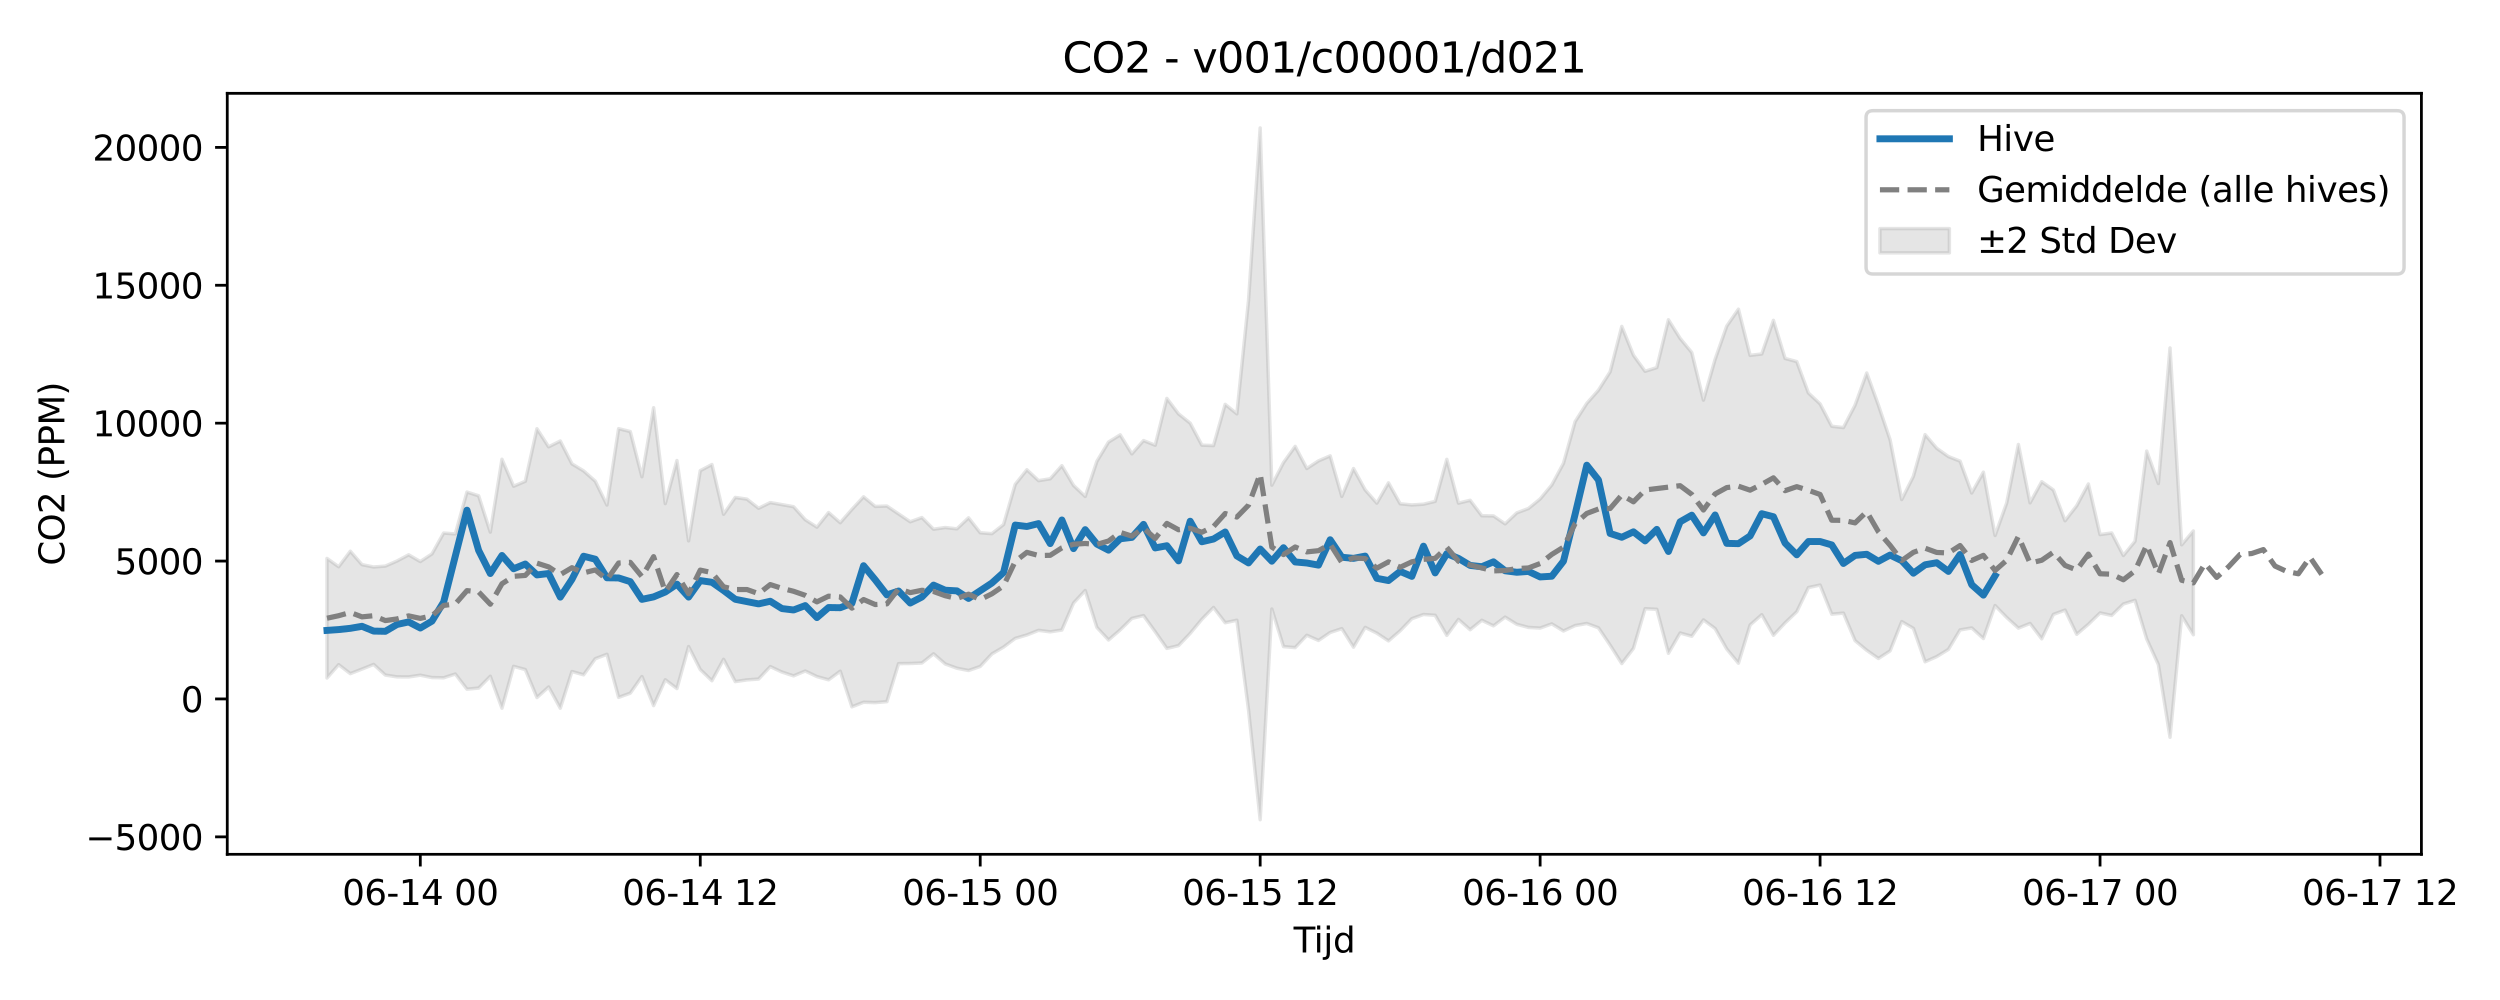 <?xml version="1.0" encoding="utf-8" standalone="no"?>
<!DOCTYPE svg PUBLIC "-//W3C//DTD SVG 1.1//EN"
  "http://www.w3.org/Graphics/SVG/1.1/DTD/svg11.dtd">
<svg xmlns:xlink="http://www.w3.org/1999/xlink" width="720pt" height="288pt" viewBox="0 0 720 288" xmlns="http://www.w3.org/2000/svg" version="1.1">
 <defs>
  <style type="text/css">*{stroke-linejoin: round; stroke-linecap: butt}</style>
 </defs>
 <g id="figure_1">
  <g id="patch_1">
   <path d="M 0 288 
L 720 288 
L 720 0 
L 0 0 
z
" style="fill: #ffffff"/>
  </g>
  <g id="axes_1">
   <g id="patch_2">
    <path d="M 65.45 246.04 
L 697.366 246.04 
L 697.366 26.88 
L 65.45 26.88 
z
" style="fill: #ffffff"/>
   </g>
   <g id="FillBetweenPolyCollection_1">
    <defs>
     <path id="m110c6a0c6f" d="M 94.173 -127.171 
L 94.173 -92.739 
L 97.533 -96.574 
L 100.892 -93.991 
L 104.252 -95.302 
L 107.611 -96.642 
L 110.971 -93.584 
L 114.33 -93.06 
L 117.69 -93.038 
L 121.049 -93.54 
L 124.409 -92.862 
L 127.768 -92.791 
L 131.128 -93.883 
L 134.487 -89.518 
L 137.847 -89.83 
L 141.206 -93.233 
L 144.565 -84.032 
L 147.925 -96.089 
L 151.284 -95.165 
L 154.644 -87.108 
L 158.003 -90.154 
L 161.363 -84.032 
L 164.722 -94.606 
L 168.082 -93.648 
L 171.441 -98.287 
L 174.801 -99.565 
L 178.16 -87.158 
L 181.52 -88.367 
L 184.879 -93.163 
L 188.239 -84.778 
L 191.598 -92.229 
L 194.958 -89.687 
L 198.317 -101.799 
L 201.676 -95.17 
L 205.036 -91.95 
L 208.395 -98.112 
L 211.755 -91.698 
L 215.114 -92.192 
L 218.474 -92.432 
L 221.833 -96.026 
L 225.193 -94.453 
L 228.552 -93.35 
L 231.912 -94.751 
L 235.271 -93.149 
L 238.631 -92.214 
L 241.99 -94.69 
L 245.35 -84.427 
L 248.709 -85.749 
L 252.068 -85.642 
L 255.428 -85.922 
L 258.787 -96.878 
L 262.147 -96.915 
L 265.506 -97.052 
L 268.866 -99.702 
L 272.225 -96.78 
L 275.585 -95.551 
L 278.944 -94.89 
L 282.304 -96.06 
L 285.663 -99.667 
L 289.023 -101.636 
L 292.382 -104.149 
L 295.742 -105.129 
L 299.101 -106.464 
L 302.461 -106.031 
L 305.82 -106.551 
L 309.179 -114.322 
L 312.539 -117.931 
L 315.898 -107.316 
L 319.258 -103.682 
L 322.617 -106.59 
L 325.977 -109.899 
L 329.336 -110.711 
L 332.696 -106.063 
L 336.055 -101.258 
L 339.415 -102.054 
L 342.774 -105.59 
L 346.134 -109.633 
L 349.493 -113.046 
L 352.853 -108.654 
L 356.212 -109.371 
L 359.572 -83.58 
L 362.931 -51.922 
L 366.29 -112.604 
L 369.65 -101.773 
L 373.009 -101.484 
L 376.369 -105.042 
L 379.728 -103.551 
L 383.088 -105.84 
L 386.447 -106.954 
L 389.807 -101.615 
L 393.166 -107.307 
L 396.526 -105.653 
L 399.885 -103.421 
L 403.245 -106.327 
L 406.604 -109.816 
L 409.964 -111.025 
L 413.323 -110.796 
L 416.682 -105.009 
L 420.042 -109.615 
L 423.401 -106.638 
L 426.761 -109.355 
L 430.12 -107.757 
L 433.48 -110.27 
L 436.839 -108.201 
L 440.199 -107.299 
L 443.558 -107.111 
L 446.918 -108.323 
L 450.277 -106.271 
L 453.637 -107.834 
L 456.996 -108.431 
L 460.356 -107.189 
L 463.715 -102.196 
L 467.075 -96.897 
L 470.434 -101.253 
L 473.793 -112.696 
L 477.153 -112.519 
L 480.512 -99.861 
L 483.872 -105.693 
L 487.231 -104.758 
L 490.591 -109.466 
L 493.95 -106.975 
L 497.31 -101.075 
L 500.669 -97.002 
L 504.029 -108.002 
L 507.388 -110.962 
L 510.748 -105.039 
L 514.107 -108.609 
L 517.467 -111.819 
L 520.826 -118.778 
L 524.185 -119.501 
L 527.545 -111.116 
L 530.904 -111.425 
L 534.264 -103.491 
L 537.623 -100.711 
L 540.983 -98.356 
L 544.342 -100.538 
L 547.702 -108.984 
L 551.061 -107.026 
L 554.421 -97.409 
L 557.78 -98.893 
L 561.14 -100.966 
L 564.499 -106.58 
L 567.859 -107.15 
L 571.218 -104.107 
L 574.578 -113.606 
L 577.937 -110.16 
L 581.296 -107.101 
L 584.656 -108.444 
L 588.015 -104.021 
L 591.375 -111.047 
L 594.734 -112.294 
L 598.094 -105.319 
L 601.453 -108.205 
L 604.813 -111.474 
L 608.172 -110.753 
L 611.532 -114.046 
L 614.891 -115.103 
L 618.251 -103.978 
L 621.61 -96.602 
L 624.97 -75.66 
L 628.329 -110.66 
L 631.688 -105.185 
L 631.688 -135.086 
L 631.688 -135.086 
L 628.329 -131.092 
L 624.97 -187.797 
L 621.61 -148.75 
L 618.251 -158.094 
L 614.891 -132.129 
L 611.532 -128.016 
L 608.172 -134.503 
L 604.813 -134.036 
L 601.453 -148.617 
L 598.094 -142.355 
L 594.734 -138.022 
L 591.375 -146.885 
L 588.015 -149.273 
L 584.656 -143.186 
L 581.296 -159.996 
L 577.937 -143.172 
L 574.578 -133.773 
L 571.218 -152.015 
L 567.859 -146.021 
L 564.499 -155.19 
L 561.14 -156.514 
L 557.78 -158.899 
L 554.421 -162.836 
L 551.061 -150.833 
L 547.702 -144.131 
L 544.342 -161.365 
L 540.983 -171.324 
L 537.623 -180.578 
L 534.264 -171.322 
L 530.904 -164.854 
L 527.545 -165.238 
L 524.185 -171.685 
L 520.826 -174.815 
L 517.467 -183.863 
L 514.107 -184.768 
L 510.748 -195.735 
L 507.388 -186.06 
L 504.029 -185.655 
L 500.669 -198.959 
L 497.31 -194.086 
L 493.95 -184.501 
L 490.591 -172.765 
L 487.231 -186.476 
L 483.872 -190.555 
L 480.512 -195.904 
L 477.153 -182.135 
L 473.793 -181.066 
L 470.434 -185.698 
L 467.075 -193.991 
L 463.715 -180.906 
L 460.356 -175.632 
L 456.996 -171.829 
L 453.637 -166.573 
L 450.277 -154.562 
L 446.918 -148.34 
L 443.558 -144.297 
L 440.199 -141.555 
L 436.839 -140.299 
L 433.48 -137.127 
L 430.12 -139.417 
L 426.761 -139.465 
L 423.401 -143.922 
L 420.042 -143.095 
L 416.682 -155.714 
L 413.323 -143.597 
L 409.964 -142.789 
L 406.604 -142.579 
L 403.245 -142.916 
L 399.885 -148.944 
L 396.526 -143.097 
L 393.166 -146.927 
L 389.807 -153.07 
L 386.447 -145.032 
L 383.088 -156.709 
L 379.728 -155.269 
L 376.369 -153.07 
L 373.009 -159.448 
L 369.65 -154.785 
L 366.29 -148.272 
L 362.931 -251.158 
L 359.572 -201.471 
L 356.212 -168.814 
L 352.853 -171.554 
L 349.493 -159.676 
L 346.134 -159.793 
L 342.774 -166.129 
L 339.415 -168.806 
L 336.055 -173.262 
L 332.696 -159.774 
L 329.336 -161.117 
L 325.977 -157.29 
L 322.617 -162.764 
L 319.258 -160.688 
L 315.898 -155.123 
L 312.539 -145.018 
L 309.179 -148.195 
L 305.82 -153.881 
L 302.461 -150.111 
L 299.101 -149.572 
L 295.742 -152.716 
L 292.382 -148.492 
L 289.023 -136.922 
L 285.663 -134.307 
L 282.304 -134.569 
L 278.944 -138.863 
L 275.585 -135.698 
L 272.225 -136.073 
L 268.866 -135.585 
L 265.506 -138.949 
L 262.147 -137.73 
L 258.787 -139.997 
L 255.428 -142.263 
L 252.068 -142.143 
L 248.709 -144.918 
L 245.35 -141.291 
L 241.99 -137.456 
L 238.631 -140.391 
L 235.271 -136.173 
L 231.912 -138.328 
L 228.552 -142.071 
L 225.193 -142.677 
L 221.833 -143.262 
L 218.474 -141.618 
L 215.114 -144.251 
L 211.755 -144.74 
L 208.395 -139.885 
L 205.036 -154.225 
L 201.676 -152.444 
L 198.317 -132.227 
L 194.958 -155.365 
L 191.598 -142.961 
L 188.239 -170.58 
L 184.879 -150.699 
L 181.52 -163.714 
L 178.16 -164.545 
L 174.801 -142.55 
L 171.441 -149.415 
L 168.082 -152.381 
L 164.722 -154.407 
L 161.363 -160.992 
L 158.003 -159.312 
L 154.644 -164.528 
L 151.284 -149.386 
L 147.925 -147.965 
L 144.565 -155.733 
L 141.206 -134.748 
L 137.847 -145.217 
L 134.487 -146.291 
L 131.128 -134.232 
L 127.768 -134.483 
L 124.409 -128.479 
L 121.049 -126.27 
L 117.69 -128.215 
L 114.33 -126.431 
L 110.971 -124.966 
L 107.611 -124.707 
L 104.252 -125.381 
L 100.892 -129.242 
L 97.533 -124.782 
L 94.173 -127.171 
z
" style="stroke: #808080; stroke-opacity: 0.2"/>
    </defs>
    <g clip-path="url(#pe65676f0b0)">
     <use xlink:href="#m110c6a0c6f" x="0" y="288" style="fill: #808080; fill-opacity: 0.2; stroke: #808080; stroke-opacity: 0.2"/>
    </g>
   </g>
   <g id="matplotlib.axis_1">
    <g id="xtick_1">
     <g id="line2d_1">
      <defs>
       <path id="mc5b57c784c" d="M 0 0 
L 0 3.5 
" style="stroke: #000000; stroke-width: 0.8"/>
      </defs>
      <g>
       <use xlink:href="#mc5b57c784c" x="121.049" y="246.04" style="stroke: #000000; stroke-width: 0.8"/>
      </g>
     </g>
     <g id="text_1">
      <!-- 06-14 00 -->
      <g transform="translate(98.569 260.638) scale(0.1 -0.1)">
       <defs>
        <path id="DejaVuSans-30" d="M 2034 4250 
Q 1547 4250 1301 3770 
Q 1056 3291 1056 2328 
Q 1056 1369 1301 889 
Q 1547 409 2034 409 
Q 2525 409 2770 889 
Q 3016 1369 3016 2328 
Q 3016 3291 2770 3770 
Q 2525 4250 2034 4250 
z
M 2034 4750 
Q 2819 4750 3233 4129 
Q 3647 3509 3647 2328 
Q 3647 1150 3233 529 
Q 2819 -91 2034 -91 
Q 1250 -91 836 529 
Q 422 1150 422 2328 
Q 422 3509 836 4129 
Q 1250 4750 2034 4750 
z
" transform="scale(0.016)"/>
        <path id="DejaVuSans-36" d="M 2113 2584 
Q 1688 2584 1439 2293 
Q 1191 2003 1191 1497 
Q 1191 994 1439 701 
Q 1688 409 2113 409 
Q 2538 409 2786 701 
Q 3034 994 3034 1497 
Q 3034 2003 2786 2293 
Q 2538 2584 2113 2584 
z
M 3366 4563 
L 3366 3988 
Q 3128 4100 2886 4159 
Q 2644 4219 2406 4219 
Q 1781 4219 1451 3797 
Q 1122 3375 1075 2522 
Q 1259 2794 1537 2939 
Q 1816 3084 2150 3084 
Q 2853 3084 3261 2657 
Q 3669 2231 3669 1497 
Q 3669 778 3244 343 
Q 2819 -91 2113 -91 
Q 1303 -91 875 529 
Q 447 1150 447 2328 
Q 447 3434 972 4092 
Q 1497 4750 2381 4750 
Q 2619 4750 2861 4703 
Q 3103 4656 3366 4563 
z
" transform="scale(0.016)"/>
        <path id="DejaVuSans-2d" d="M 313 2009 
L 1997 2009 
L 1997 1497 
L 313 1497 
L 313 2009 
z
" transform="scale(0.016)"/>
        <path id="DejaVuSans-31" d="M 794 531 
L 1825 531 
L 1825 4091 
L 703 3866 
L 703 4441 
L 1819 4666 
L 2450 4666 
L 2450 531 
L 3481 531 
L 3481 0 
L 794 0 
L 794 531 
z
" transform="scale(0.016)"/>
        <path id="DejaVuSans-34" d="M 2419 4116 
L 825 1625 
L 2419 1625 
L 2419 4116 
z
M 2253 4666 
L 3047 4666 
L 3047 1625 
L 3713 1625 
L 3713 1100 
L 3047 1100 
L 3047 0 
L 2419 0 
L 2419 1100 
L 313 1100 
L 313 1709 
L 2253 4666 
z
" transform="scale(0.016)"/>
        <path id="DejaVuSans-20" transform="scale(0.016)"/>
       </defs>
       <use xlink:href="#DejaVuSans-30"/>
       <use xlink:href="#DejaVuSans-36" transform="translate(63.623 0)"/>
       <use xlink:href="#DejaVuSans-2d" transform="translate(127.246 0)"/>
       <use xlink:href="#DejaVuSans-31" transform="translate(163.33 0)"/>
       <use xlink:href="#DejaVuSans-34" transform="translate(226.953 0)"/>
       <use xlink:href="#DejaVuSans-20" transform="translate(290.576 0)"/>
       <use xlink:href="#DejaVuSans-30" transform="translate(322.363 0)"/>
       <use xlink:href="#DejaVuSans-30" transform="translate(385.986 0)"/>
      </g>
     </g>
    </g>
    <g id="xtick_2">
     <g id="line2d_2">
      <g>
       <use xlink:href="#mc5b57c784c" x="201.676" y="246.04" style="stroke: #000000; stroke-width: 0.8"/>
      </g>
     </g>
     <g id="text_2">
      <!-- 06-14 12 -->
      <g transform="translate(179.196 260.638) scale(0.1 -0.1)">
       <defs>
        <path id="DejaVuSans-32" d="M 1228 531 
L 3431 531 
L 3431 0 
L 469 0 
L 469 531 
Q 828 903 1448 1529 
Q 2069 2156 2228 2338 
Q 2531 2678 2651 2914 
Q 2772 3150 2772 3378 
Q 2772 3750 2511 3984 
Q 2250 4219 1831 4219 
Q 1534 4219 1204 4116 
Q 875 4013 500 3803 
L 500 4441 
Q 881 4594 1212 4672 
Q 1544 4750 1819 4750 
Q 2544 4750 2975 4387 
Q 3406 4025 3406 3419 
Q 3406 3131 3298 2873 
Q 3191 2616 2906 2266 
Q 2828 2175 2409 1742 
Q 1991 1309 1228 531 
z
" transform="scale(0.016)"/>
       </defs>
       <use xlink:href="#DejaVuSans-30"/>
       <use xlink:href="#DejaVuSans-36" transform="translate(63.623 0)"/>
       <use xlink:href="#DejaVuSans-2d" transform="translate(127.246 0)"/>
       <use xlink:href="#DejaVuSans-31" transform="translate(163.33 0)"/>
       <use xlink:href="#DejaVuSans-34" transform="translate(226.953 0)"/>
       <use xlink:href="#DejaVuSans-20" transform="translate(290.576 0)"/>
       <use xlink:href="#DejaVuSans-31" transform="translate(322.363 0)"/>
       <use xlink:href="#DejaVuSans-32" transform="translate(385.986 0)"/>
      </g>
     </g>
    </g>
    <g id="xtick_3">
     <g id="line2d_3">
      <g>
       <use xlink:href="#mc5b57c784c" x="282.304" y="246.04" style="stroke: #000000; stroke-width: 0.8"/>
      </g>
     </g>
     <g id="text_3">
      <!-- 06-15 00 -->
      <g transform="translate(259.823 260.638) scale(0.1 -0.1)">
       <defs>
        <path id="DejaVuSans-35" d="M 691 4666 
L 3169 4666 
L 3169 4134 
L 1269 4134 
L 1269 2991 
Q 1406 3038 1543 3061 
Q 1681 3084 1819 3084 
Q 2600 3084 3056 2656 
Q 3513 2228 3513 1497 
Q 3513 744 3044 326 
Q 2575 -91 1722 -91 
Q 1428 -91 1123 -41 
Q 819 9 494 109 
L 494 744 
Q 775 591 1075 516 
Q 1375 441 1709 441 
Q 2250 441 2565 725 
Q 2881 1009 2881 1497 
Q 2881 1984 2565 2268 
Q 2250 2553 1709 2553 
Q 1456 2553 1204 2497 
Q 953 2441 691 2322 
L 691 4666 
z
" transform="scale(0.016)"/>
       </defs>
       <use xlink:href="#DejaVuSans-30"/>
       <use xlink:href="#DejaVuSans-36" transform="translate(63.623 0)"/>
       <use xlink:href="#DejaVuSans-2d" transform="translate(127.246 0)"/>
       <use xlink:href="#DejaVuSans-31" transform="translate(163.33 0)"/>
       <use xlink:href="#DejaVuSans-35" transform="translate(226.953 0)"/>
       <use xlink:href="#DejaVuSans-20" transform="translate(290.576 0)"/>
       <use xlink:href="#DejaVuSans-30" transform="translate(322.363 0)"/>
       <use xlink:href="#DejaVuSans-30" transform="translate(385.986 0)"/>
      </g>
     </g>
    </g>
    <g id="xtick_4">
     <g id="line2d_4">
      <g>
       <use xlink:href="#mc5b57c784c" x="362.931" y="246.04" style="stroke: #000000; stroke-width: 0.8"/>
      </g>
     </g>
     <g id="text_4">
      <!-- 06-15 12 -->
      <g transform="translate(340.451 260.638) scale(0.1 -0.1)">
       <use xlink:href="#DejaVuSans-30"/>
       <use xlink:href="#DejaVuSans-36" transform="translate(63.623 0)"/>
       <use xlink:href="#DejaVuSans-2d" transform="translate(127.246 0)"/>
       <use xlink:href="#DejaVuSans-31" transform="translate(163.33 0)"/>
       <use xlink:href="#DejaVuSans-35" transform="translate(226.953 0)"/>
       <use xlink:href="#DejaVuSans-20" transform="translate(290.576 0)"/>
       <use xlink:href="#DejaVuSans-31" transform="translate(322.363 0)"/>
       <use xlink:href="#DejaVuSans-32" transform="translate(385.986 0)"/>
      </g>
     </g>
    </g>
    <g id="xtick_5">
     <g id="line2d_5">
      <g>
       <use xlink:href="#mc5b57c784c" x="443.558" y="246.04" style="stroke: #000000; stroke-width: 0.8"/>
      </g>
     </g>
     <g id="text_5">
      <!-- 06-16 00 -->
      <g transform="translate(421.078 260.638) scale(0.1 -0.1)">
       <use xlink:href="#DejaVuSans-30"/>
       <use xlink:href="#DejaVuSans-36" transform="translate(63.623 0)"/>
       <use xlink:href="#DejaVuSans-2d" transform="translate(127.246 0)"/>
       <use xlink:href="#DejaVuSans-31" transform="translate(163.33 0)"/>
       <use xlink:href="#DejaVuSans-36" transform="translate(226.953 0)"/>
       <use xlink:href="#DejaVuSans-20" transform="translate(290.576 0)"/>
       <use xlink:href="#DejaVuSans-30" transform="translate(322.363 0)"/>
       <use xlink:href="#DejaVuSans-30" transform="translate(385.986 0)"/>
      </g>
     </g>
    </g>
    <g id="xtick_6">
     <g id="line2d_6">
      <g>
       <use xlink:href="#mc5b57c784c" x="524.185" y="246.04" style="stroke: #000000; stroke-width: 0.8"/>
      </g>
     </g>
     <g id="text_6">
      <!-- 06-16 12 -->
      <g transform="translate(501.705 260.638) scale(0.1 -0.1)">
       <use xlink:href="#DejaVuSans-30"/>
       <use xlink:href="#DejaVuSans-36" transform="translate(63.623 0)"/>
       <use xlink:href="#DejaVuSans-2d" transform="translate(127.246 0)"/>
       <use xlink:href="#DejaVuSans-31" transform="translate(163.33 0)"/>
       <use xlink:href="#DejaVuSans-36" transform="translate(226.953 0)"/>
       <use xlink:href="#DejaVuSans-20" transform="translate(290.576 0)"/>
       <use xlink:href="#DejaVuSans-31" transform="translate(322.363 0)"/>
       <use xlink:href="#DejaVuSans-32" transform="translate(385.986 0)"/>
      </g>
     </g>
    </g>
    <g id="xtick_7">
     <g id="line2d_7">
      <g>
       <use xlink:href="#mc5b57c784c" x="604.813" y="246.04" style="stroke: #000000; stroke-width: 0.8"/>
      </g>
     </g>
     <g id="text_7">
      <!-- 06-17 00 -->
      <g transform="translate(582.332 260.638) scale(0.1 -0.1)">
       <defs>
        <path id="DejaVuSans-37" d="M 525 4666 
L 3525 4666 
L 3525 4397 
L 1831 0 
L 1172 0 
L 2766 4134 
L 525 4134 
L 525 4666 
z
" transform="scale(0.016)"/>
       </defs>
       <use xlink:href="#DejaVuSans-30"/>
       <use xlink:href="#DejaVuSans-36" transform="translate(63.623 0)"/>
       <use xlink:href="#DejaVuSans-2d" transform="translate(127.246 0)"/>
       <use xlink:href="#DejaVuSans-31" transform="translate(163.33 0)"/>
       <use xlink:href="#DejaVuSans-37" transform="translate(226.953 0)"/>
       <use xlink:href="#DejaVuSans-20" transform="translate(290.576 0)"/>
       <use xlink:href="#DejaVuSans-30" transform="translate(322.363 0)"/>
       <use xlink:href="#DejaVuSans-30" transform="translate(385.986 0)"/>
      </g>
     </g>
    </g>
    <g id="xtick_8">
     <g id="line2d_8">
      <g>
       <use xlink:href="#mc5b57c784c" x="685.44" y="246.04" style="stroke: #000000; stroke-width: 0.8"/>
      </g>
     </g>
     <g id="text_8">
      <!-- 06-17 12 -->
      <g transform="translate(662.96 260.638) scale(0.1 -0.1)">
       <use xlink:href="#DejaVuSans-30"/>
       <use xlink:href="#DejaVuSans-36" transform="translate(63.623 0)"/>
       <use xlink:href="#DejaVuSans-2d" transform="translate(127.246 0)"/>
       <use xlink:href="#DejaVuSans-31" transform="translate(163.33 0)"/>
       <use xlink:href="#DejaVuSans-37" transform="translate(226.953 0)"/>
       <use xlink:href="#DejaVuSans-20" transform="translate(290.576 0)"/>
       <use xlink:href="#DejaVuSans-31" transform="translate(322.363 0)"/>
       <use xlink:href="#DejaVuSans-32" transform="translate(385.986 0)"/>
      </g>
     </g>
    </g>
    <g id="text_9">
     <!-- Tijd -->
     <g transform="translate(372.558 274.317) scale(0.1 -0.1)">
      <defs>
       <path id="DejaVuSans-54" d="M -19 4666 
L 3928 4666 
L 3928 4134 
L 2272 4134 
L 2272 0 
L 1638 0 
L 1638 4134 
L -19 4134 
L -19 4666 
z
" transform="scale(0.016)"/>
       <path id="DejaVuSans-69" d="M 603 3500 
L 1178 3500 
L 1178 0 
L 603 0 
L 603 3500 
z
M 603 4863 
L 1178 4863 
L 1178 4134 
L 603 4134 
L 603 4863 
z
" transform="scale(0.016)"/>
       <path id="DejaVuSans-6a" d="M 603 3500 
L 1178 3500 
L 1178 -63 
Q 1178 -731 923 -1031 
Q 669 -1331 103 -1331 
L -116 -1331 
L -116 -844 
L 38 -844 
Q 366 -844 484 -692 
Q 603 -541 603 -63 
L 603 3500 
z
M 603 4863 
L 1178 4863 
L 1178 4134 
L 603 4134 
L 603 4863 
z
" transform="scale(0.016)"/>
       <path id="DejaVuSans-64" d="M 2906 2969 
L 2906 4863 
L 3481 4863 
L 3481 0 
L 2906 0 
L 2906 525 
Q 2725 213 2448 61 
Q 2172 -91 1784 -91 
Q 1150 -91 751 415 
Q 353 922 353 1747 
Q 353 2572 751 3078 
Q 1150 3584 1784 3584 
Q 2172 3584 2448 3432 
Q 2725 3281 2906 2969 
z
M 947 1747 
Q 947 1113 1208 752 
Q 1469 391 1925 391 
Q 2381 391 2643 752 
Q 2906 1113 2906 1747 
Q 2906 2381 2643 2742 
Q 2381 3103 1925 3103 
Q 1469 3103 1208 2742 
Q 947 2381 947 1747 
z
" transform="scale(0.016)"/>
      </defs>
      <use xlink:href="#DejaVuSans-54"/>
      <use xlink:href="#DejaVuSans-69" transform="translate(57.959 0)"/>
      <use xlink:href="#DejaVuSans-6a" transform="translate(85.742 0)"/>
      <use xlink:href="#DejaVuSans-64" transform="translate(113.525 0)"/>
     </g>
    </g>
   </g>
   <g id="matplotlib.axis_2">
    <g id="ytick_1">
     <g id="line2d_9">
      <defs>
       <path id="mf5ef390aae" d="M 0 0 
L -3.5 0 
" style="stroke: #000000; stroke-width: 0.8"/>
      </defs>
      <g>
       <use xlink:href="#mf5ef390aae" x="65.45" y="241.011" style="stroke: #000000; stroke-width: 0.8"/>
      </g>
     </g>
     <g id="text_10">
      <!-- −5000 -->
      <g transform="translate(24.62 244.81) scale(0.1 -0.1)">
       <defs>
        <path id="DejaVuSans-2212" d="M 678 2272 
L 4684 2272 
L 4684 1741 
L 678 1741 
L 678 2272 
z
" transform="scale(0.016)"/>
       </defs>
       <use xlink:href="#DejaVuSans-2212"/>
       <use xlink:href="#DejaVuSans-35" transform="translate(83.789 0)"/>
       <use xlink:href="#DejaVuSans-30" transform="translate(147.412 0)"/>
       <use xlink:href="#DejaVuSans-30" transform="translate(211.035 0)"/>
       <use xlink:href="#DejaVuSans-30" transform="translate(274.658 0)"/>
      </g>
     </g>
    </g>
    <g id="ytick_2">
     <g id="line2d_10">
      <g>
       <use xlink:href="#mf5ef390aae" x="65.45" y="201.298" style="stroke: #000000; stroke-width: 0.8"/>
      </g>
     </g>
     <g id="text_11">
      <!-- 0 -->
      <g transform="translate(52.087 205.098) scale(0.1 -0.1)">
       <use xlink:href="#DejaVuSans-30"/>
      </g>
     </g>
    </g>
    <g id="ytick_3">
     <g id="line2d_11">
      <g>
       <use xlink:href="#mf5ef390aae" x="65.45" y="161.586" style="stroke: #000000; stroke-width: 0.8"/>
      </g>
     </g>
     <g id="text_12">
      <!-- 5000 -->
      <g transform="translate(33 165.385) scale(0.1 -0.1)">
       <use xlink:href="#DejaVuSans-35"/>
       <use xlink:href="#DejaVuSans-30" transform="translate(63.623 0)"/>
       <use xlink:href="#DejaVuSans-30" transform="translate(127.246 0)"/>
       <use xlink:href="#DejaVuSans-30" transform="translate(190.869 0)"/>
      </g>
     </g>
    </g>
    <g id="ytick_4">
     <g id="line2d_12">
      <g>
       <use xlink:href="#mf5ef390aae" x="65.45" y="121.874" style="stroke: #000000; stroke-width: 0.8"/>
      </g>
     </g>
     <g id="text_13">
      <!-- 10000 -->
      <g transform="translate(26.637 125.673) scale(0.1 -0.1)">
       <use xlink:href="#DejaVuSans-31"/>
       <use xlink:href="#DejaVuSans-30" transform="translate(63.623 0)"/>
       <use xlink:href="#DejaVuSans-30" transform="translate(127.246 0)"/>
       <use xlink:href="#DejaVuSans-30" transform="translate(190.869 0)"/>
       <use xlink:href="#DejaVuSans-30" transform="translate(254.492 0)"/>
      </g>
     </g>
    </g>
    <g id="ytick_5">
     <g id="line2d_13">
      <g>
       <use xlink:href="#mf5ef390aae" x="65.45" y="82.162" style="stroke: #000000; stroke-width: 0.8"/>
      </g>
     </g>
     <g id="text_14">
      <!-- 15000 -->
      <g transform="translate(26.637 85.961) scale(0.1 -0.1)">
       <use xlink:href="#DejaVuSans-31"/>
       <use xlink:href="#DejaVuSans-35" transform="translate(63.623 0)"/>
       <use xlink:href="#DejaVuSans-30" transform="translate(127.246 0)"/>
       <use xlink:href="#DejaVuSans-30" transform="translate(190.869 0)"/>
       <use xlink:href="#DejaVuSans-30" transform="translate(254.492 0)"/>
      </g>
     </g>
    </g>
    <g id="ytick_6">
     <g id="line2d_14">
      <g>
       <use xlink:href="#mf5ef390aae" x="65.45" y="42.449" style="stroke: #000000; stroke-width: 0.8"/>
      </g>
     </g>
     <g id="text_15">
      <!-- 20000 -->
      <g transform="translate(26.637 46.248) scale(0.1 -0.1)">
       <use xlink:href="#DejaVuSans-32"/>
       <use xlink:href="#DejaVuSans-30" transform="translate(63.623 0)"/>
       <use xlink:href="#DejaVuSans-30" transform="translate(127.246 0)"/>
       <use xlink:href="#DejaVuSans-30" transform="translate(190.869 0)"/>
       <use xlink:href="#DejaVuSans-30" transform="translate(254.492 0)"/>
      </g>
     </g>
    </g>
    <g id="text_16">
     <!-- CO2 (PPM) -->
     <g transform="translate(18.541 162.903) rotate(-90) scale(0.1 -0.1)">
      <defs>
       <path id="DejaVuSans-43" d="M 4122 4306 
L 4122 3641 
Q 3803 3938 3442 4084 
Q 3081 4231 2675 4231 
Q 1875 4231 1450 3742 
Q 1025 3253 1025 2328 
Q 1025 1406 1450 917 
Q 1875 428 2675 428 
Q 3081 428 3442 575 
Q 3803 722 4122 1019 
L 4122 359 
Q 3791 134 3420 21 
Q 3050 -91 2638 -91 
Q 1578 -91 968 557 
Q 359 1206 359 2328 
Q 359 3453 968 4101 
Q 1578 4750 2638 4750 
Q 3056 4750 3426 4639 
Q 3797 4528 4122 4306 
z
" transform="scale(0.016)"/>
       <path id="DejaVuSans-4f" d="M 2522 4238 
Q 1834 4238 1429 3725 
Q 1025 3213 1025 2328 
Q 1025 1447 1429 934 
Q 1834 422 2522 422 
Q 3209 422 3611 934 
Q 4013 1447 4013 2328 
Q 4013 3213 3611 3725 
Q 3209 4238 2522 4238 
z
M 2522 4750 
Q 3503 4750 4090 4092 
Q 4678 3434 4678 2328 
Q 4678 1225 4090 567 
Q 3503 -91 2522 -91 
Q 1538 -91 948 565 
Q 359 1222 359 2328 
Q 359 3434 948 4092 
Q 1538 4750 2522 4750 
z
" transform="scale(0.016)"/>
       <path id="DejaVuSans-28" d="M 1984 4856 
Q 1566 4138 1362 3434 
Q 1159 2731 1159 2009 
Q 1159 1288 1364 580 
Q 1569 -128 1984 -844 
L 1484 -844 
Q 1016 -109 783 600 
Q 550 1309 550 2009 
Q 550 2706 781 3412 
Q 1013 4119 1484 4856 
L 1984 4856 
z
" transform="scale(0.016)"/>
       <path id="DejaVuSans-50" d="M 1259 4147 
L 1259 2394 
L 2053 2394 
Q 2494 2394 2734 2622 
Q 2975 2850 2975 3272 
Q 2975 3691 2734 3919 
Q 2494 4147 2053 4147 
L 1259 4147 
z
M 628 4666 
L 2053 4666 
Q 2838 4666 3239 4311 
Q 3641 3956 3641 3272 
Q 3641 2581 3239 2228 
Q 2838 1875 2053 1875 
L 1259 1875 
L 1259 0 
L 628 0 
L 628 4666 
z
" transform="scale(0.016)"/>
       <path id="DejaVuSans-4d" d="M 628 4666 
L 1569 4666 
L 2759 1491 
L 3956 4666 
L 4897 4666 
L 4897 0 
L 4281 0 
L 4281 4097 
L 3078 897 
L 2444 897 
L 1241 4097 
L 1241 0 
L 628 0 
L 628 4666 
z
" transform="scale(0.016)"/>
       <path id="DejaVuSans-29" d="M 513 4856 
L 1013 4856 
Q 1481 4119 1714 3412 
Q 1947 2706 1947 2009 
Q 1947 1309 1714 600 
Q 1481 -109 1013 -844 
L 513 -844 
Q 928 -128 1133 580 
Q 1338 1288 1338 2009 
Q 1338 2731 1133 3434 
Q 928 4138 513 4856 
z
" transform="scale(0.016)"/>
      </defs>
      <use xlink:href="#DejaVuSans-43"/>
      <use xlink:href="#DejaVuSans-4f" transform="translate(69.824 0)"/>
      <use xlink:href="#DejaVuSans-32" transform="translate(148.535 0)"/>
      <use xlink:href="#DejaVuSans-20" transform="translate(212.158 0)"/>
      <use xlink:href="#DejaVuSans-28" transform="translate(243.945 0)"/>
      <use xlink:href="#DejaVuSans-50" transform="translate(282.959 0)"/>
      <use xlink:href="#DejaVuSans-50" transform="translate(343.262 0)"/>
      <use xlink:href="#DejaVuSans-4d" transform="translate(403.564 0)"/>
      <use xlink:href="#DejaVuSans-29" transform="translate(489.844 0)"/>
     </g>
    </g>
   </g>
   <g id="line2d_15">
    <path d="M 94.173 181.554 
L 97.533 181.315 
L 100.892 180.958 
L 104.252 180.375 
L 107.611 181.752 
L 110.971 181.818 
L 114.33 179.849 
L 117.69 179.115 
L 121.049 180.87 
L 124.409 178.88 
L 127.768 173.381 
L 134.487 146.94 
L 137.847 158.52 
L 141.206 165.174 
L 144.565 159.982 
L 147.925 163.802 
L 151.284 162.441 
L 154.644 165.579 
L 158.003 165.172 
L 161.363 171.967 
L 164.722 166.847 
L 168.082 160.194 
L 171.441 161.049 
L 174.801 166.405 
L 178.16 166.447 
L 181.52 167.514 
L 184.879 172.616 
L 188.239 171.903 
L 191.598 170.498 
L 194.958 168.239 
L 198.317 171.956 
L 201.676 167.213 
L 205.036 167.697 
L 208.395 170.061 
L 211.755 172.598 
L 218.474 173.921 
L 221.833 173.161 
L 225.193 175.271 
L 228.552 175.673 
L 231.912 174.411 
L 235.271 177.86 
L 238.631 174.967 
L 241.99 175.021 
L 245.35 173.743 
L 248.709 162.926 
L 252.068 166.992 
L 255.428 171.332 
L 258.787 170.212 
L 262.147 173.677 
L 265.506 171.933 
L 268.866 168.512 
L 272.225 169.984 
L 275.585 170.167 
L 278.944 172.346 
L 285.663 167.911 
L 289.023 164.885 
L 292.382 151.219 
L 295.742 151.632 
L 299.101 150.792 
L 302.461 156.553 
L 305.82 149.76 
L 309.179 158 
L 312.539 152.545 
L 315.898 156.702 
L 319.258 158.445 
L 322.617 155.171 
L 325.977 154.764 
L 329.336 151.025 
L 332.696 157.802 
L 336.055 157.17 
L 339.415 161.525 
L 342.774 150.117 
L 346.134 156.026 
L 349.493 155.24 
L 352.853 153.212 
L 356.212 160.104 
L 359.572 162.118 
L 362.931 158.121 
L 366.29 161.623 
L 369.65 157.745 
L 373.009 161.843 
L 376.369 162.142 
L 379.728 162.756 
L 383.088 155.452 
L 386.447 160.482 
L 389.807 160.805 
L 393.166 160.159 
L 396.526 166.558 
L 399.885 167.199 
L 403.245 164.562 
L 406.604 165.994 
L 409.964 157.303 
L 413.323 164.991 
L 416.682 159.452 
L 420.042 160.816 
L 423.401 162.844 
L 426.761 163.212 
L 430.12 161.806 
L 433.48 164.385 
L 436.839 164.811 
L 440.199 164.567 
L 443.558 166.158 
L 446.918 165.952 
L 450.277 161.626 
L 453.637 148.076 
L 456.996 133.981 
L 460.356 138.227 
L 463.715 153.633 
L 467.075 154.732 
L 470.434 153.167 
L 473.793 155.778 
L 477.153 152.466 
L 480.512 158.825 
L 483.872 150.284 
L 487.231 148.373 
L 490.591 153.466 
L 493.95 148.312 
L 497.31 156.487 
L 500.669 156.574 
L 504.029 154.351 
L 507.388 147.946 
L 510.748 148.823 
L 514.107 156.413 
L 517.467 159.786 
L 520.826 155.955 
L 524.185 155.958 
L 527.545 156.94 
L 530.904 162.275 
L 534.264 159.954 
L 537.623 159.632 
L 540.983 161.66 
L 544.342 159.857 
L 547.702 161.478 
L 551.061 165.081 
L 554.421 162.658 
L 557.78 162.068 
L 561.14 164.565 
L 564.499 159.696 
L 567.859 168.409 
L 571.218 171.395 
L 574.578 165.827 
L 574.578 165.827 
" clip-path="url(#pe65676f0b0)" style="fill: none; stroke: #1f77b4; stroke-width: 2; stroke-linecap: square"/>
   </g>
   <g id="line2d_16">
    <path d="M 94.173 178.045 
L 97.533 177.322 
L 100.892 176.384 
L 104.252 177.658 
L 107.611 177.325 
L 110.971 178.725 
L 114.33 178.254 
L 117.69 177.374 
L 121.049 178.095 
L 124.409 177.33 
L 127.768 174.363 
L 131.128 173.943 
L 134.487 170.096 
L 137.847 170.476 
L 141.206 174.01 
L 144.565 168.118 
L 147.925 165.973 
L 151.284 165.724 
L 154.644 162.182 
L 158.003 163.267 
L 161.363 165.488 
L 164.722 163.493 
L 168.082 164.986 
L 171.441 164.149 
L 174.801 166.942 
L 178.16 162.149 
L 181.52 161.959 
L 184.879 166.069 
L 188.239 160.321 
L 191.598 170.405 
L 194.958 165.474 
L 198.317 170.987 
L 201.676 164.193 
L 205.036 164.913 
L 208.395 169.002 
L 211.755 169.781 
L 215.114 169.778 
L 218.474 170.975 
L 221.833 168.356 
L 225.193 169.435 
L 228.552 170.289 
L 231.912 171.46 
L 235.271 173.339 
L 238.631 171.698 
L 241.99 171.927 
L 245.35 175.141 
L 248.709 172.667 
L 252.068 174.107 
L 255.428 173.908 
L 258.787 169.563 
L 262.147 170.677 
L 265.506 170 
L 268.866 170.357 
L 272.225 171.574 
L 275.585 172.375 
L 278.944 171.124 
L 282.304 172.686 
L 285.663 171.013 
L 289.023 168.721 
L 292.382 161.679 
L 295.742 159.077 
L 299.101 159.982 
L 302.461 159.929 
L 305.82 157.784 
L 309.179 156.741 
L 312.539 156.526 
L 315.898 156.78 
L 319.258 155.815 
L 322.617 153.323 
L 325.977 154.405 
L 329.336 152.086 
L 332.696 155.081 
L 336.055 150.74 
L 339.415 152.57 
L 342.774 152.141 
L 346.134 153.287 
L 349.493 151.639 
L 352.853 147.896 
L 356.212 148.908 
L 359.572 145.475 
L 362.931 136.46 
L 366.29 157.562 
L 369.65 159.721 
L 373.009 157.534 
L 376.369 158.944 
L 379.728 158.59 
L 383.088 156.725 
L 386.447 162.007 
L 389.807 160.658 
L 393.166 160.883 
L 396.526 163.625 
L 399.885 161.817 
L 403.245 163.378 
L 406.604 161.802 
L 409.964 161.093 
L 413.323 160.803 
L 416.682 157.638 
L 420.042 161.645 
L 423.401 162.72 
L 430.12 164.413 
L 433.48 164.302 
L 436.839 163.75 
L 440.199 163.573 
L 443.558 162.296 
L 446.918 159.669 
L 450.277 157.584 
L 453.637 150.797 
L 456.996 147.87 
L 460.356 146.589 
L 463.715 146.449 
L 467.075 142.556 
L 470.434 144.525 
L 473.793 141.119 
L 483.872 139.876 
L 487.231 142.383 
L 490.591 146.885 
L 493.95 142.262 
L 497.31 140.42 
L 500.669 140.019 
L 504.029 141.171 
L 507.388 139.489 
L 510.748 137.613 
L 514.107 141.312 
L 517.467 140.159 
L 520.826 141.203 
L 524.185 142.407 
L 527.545 149.823 
L 530.904 149.861 
L 534.264 150.594 
L 537.623 147.356 
L 540.983 153.16 
L 544.342 157.048 
L 547.702 161.443 
L 551.061 159.07 
L 554.421 157.878 
L 557.78 159.104 
L 561.14 159.26 
L 564.499 157.115 
L 567.859 161.415 
L 571.218 159.939 
L 574.578 164.31 
L 577.937 161.334 
L 581.296 154.451 
L 584.656 162.185 
L 588.015 161.353 
L 591.375 159.034 
L 594.734 162.842 
L 598.094 164.163 
L 601.453 159.589 
L 604.813 165.245 
L 608.172 165.372 
L 611.532 166.969 
L 614.891 164.384 
L 618.251 156.964 
L 621.61 165.324 
L 624.97 156.271 
L 628.329 167.124 
L 631.688 167.865 
L 635.048 162.277 
L 638.407 166.291 
L 641.767 163.294 
L 645.126 159.691 
L 648.486 159.418 
L 651.845 158.279 
L 655.205 163.024 
L 658.564 164.573 
L 661.924 165.25 
L 665.283 160.503 
L 668.643 165.422 
L 668.643 165.422 
" clip-path="url(#pe65676f0b0)" style="fill: none; stroke-dasharray: 5.55,2.4; stroke-dashoffset: 0; stroke: #808080; stroke-width: 1.5"/>
   </g>
   <g id="patch_3">
    <path d="M 65.45 246.04 
L 65.45 26.88 
" style="fill: none; stroke: #000000; stroke-width: 0.8; stroke-linejoin: miter; stroke-linecap: square"/>
   </g>
   <g id="patch_4">
    <path d="M 697.366 246.04 
L 697.366 26.88 
" style="fill: none; stroke: #000000; stroke-width: 0.8; stroke-linejoin: miter; stroke-linecap: square"/>
   </g>
   <g id="patch_5">
    <path d="M 65.45 246.04 
L 697.366 246.04 
" style="fill: none; stroke: #000000; stroke-width: 0.8; stroke-linejoin: miter; stroke-linecap: square"/>
   </g>
   <g id="patch_6">
    <path d="M 65.45 26.88 
L 697.366 26.88 
" style="fill: none; stroke: #000000; stroke-width: 0.8; stroke-linejoin: miter; stroke-linecap: square"/>
   </g>
   <g id="text_17">
    <!-- CO2 - v001/c00001/d021 -->
    <g transform="translate(306.005 20.88) scale(0.12 -0.12)">
     <defs>
      <path id="DejaVuSans-76" d="M 191 3500 
L 800 3500 
L 1894 563 
L 2988 3500 
L 3597 3500 
L 2284 0 
L 1503 0 
L 191 3500 
z
" transform="scale(0.016)"/>
      <path id="DejaVuSans-2f" d="M 1625 4666 
L 2156 4666 
L 531 -594 
L 0 -594 
L 1625 4666 
z
" transform="scale(0.016)"/>
      <path id="DejaVuSans-63" d="M 3122 3366 
L 3122 2828 
Q 2878 2963 2633 3030 
Q 2388 3097 2138 3097 
Q 1578 3097 1268 2742 
Q 959 2388 959 1747 
Q 959 1106 1268 751 
Q 1578 397 2138 397 
Q 2388 397 2633 464 
Q 2878 531 3122 666 
L 3122 134 
Q 2881 22 2623 -34 
Q 2366 -91 2075 -91 
Q 1284 -91 818 406 
Q 353 903 353 1747 
Q 353 2603 823 3093 
Q 1294 3584 2113 3584 
Q 2378 3584 2631 3529 
Q 2884 3475 3122 3366 
z
" transform="scale(0.016)"/>
     </defs>
     <use xlink:href="#DejaVuSans-43"/>
     <use xlink:href="#DejaVuSans-4f" transform="translate(69.824 0)"/>
     <use xlink:href="#DejaVuSans-32" transform="translate(148.535 0)"/>
     <use xlink:href="#DejaVuSans-20" transform="translate(212.158 0)"/>
     <use xlink:href="#DejaVuSans-2d" transform="translate(243.945 0)"/>
     <use xlink:href="#DejaVuSans-20" transform="translate(280.029 0)"/>
     <use xlink:href="#DejaVuSans-76" transform="translate(311.816 0)"/>
     <use xlink:href="#DejaVuSans-30" transform="translate(370.996 0)"/>
     <use xlink:href="#DejaVuSans-30" transform="translate(434.619 0)"/>
     <use xlink:href="#DejaVuSans-31" transform="translate(498.242 0)"/>
     <use xlink:href="#DejaVuSans-2f" transform="translate(561.865 0)"/>
     <use xlink:href="#DejaVuSans-63" transform="translate(595.557 0)"/>
     <use xlink:href="#DejaVuSans-30" transform="translate(650.537 0)"/>
     <use xlink:href="#DejaVuSans-30" transform="translate(714.16 0)"/>
     <use xlink:href="#DejaVuSans-30" transform="translate(777.783 0)"/>
     <use xlink:href="#DejaVuSans-30" transform="translate(841.406 0)"/>
     <use xlink:href="#DejaVuSans-31" transform="translate(905.029 0)"/>
     <use xlink:href="#DejaVuSans-2f" transform="translate(968.652 0)"/>
     <use xlink:href="#DejaVuSans-64" transform="translate(1002.344 0)"/>
     <use xlink:href="#DejaVuSans-30" transform="translate(1065.82 0)"/>
     <use xlink:href="#DejaVuSans-32" transform="translate(1129.443 0)"/>
     <use xlink:href="#DejaVuSans-31" transform="translate(1193.066 0)"/>
    </g>
   </g>
   <g id="legend_1">
    <g id="patch_7">
     <path d="M 539.422 78.914 
L 690.366 78.914 
Q 692.366 78.914 692.366 76.914 
L 692.366 33.88 
Q 692.366 31.88 690.366 31.88 
L 539.422 31.88 
Q 537.422 31.88 537.422 33.88 
L 537.422 76.914 
Q 537.422 78.914 539.422 78.914 
z
" style="fill: #ffffff; opacity: 0.8; stroke: #cccccc; stroke-linejoin: miter"/>
    </g>
    <g id="line2d_17">
     <path d="M 541.422 39.978 
L 551.422 39.978 
L 561.422 39.978 
" style="fill: none; stroke: #1f77b4; stroke-width: 2; stroke-linecap: square"/>
    </g>
    <g id="text_18">
     <!-- Hive -->
     <g transform="translate(569.422 43.478) scale(0.1 -0.1)">
      <defs>
       <path id="DejaVuSans-48" d="M 628 4666 
L 1259 4666 
L 1259 2753 
L 3553 2753 
L 3553 4666 
L 4184 4666 
L 4184 0 
L 3553 0 
L 3553 2222 
L 1259 2222 
L 1259 0 
L 628 0 
L 628 4666 
z
" transform="scale(0.016)"/>
       <path id="DejaVuSans-65" d="M 3597 1894 
L 3597 1613 
L 953 1613 
Q 991 1019 1311 708 
Q 1631 397 2203 397 
Q 2534 397 2845 478 
Q 3156 559 3463 722 
L 3463 178 
Q 3153 47 2828 -22 
Q 2503 -91 2169 -91 
Q 1331 -91 842 396 
Q 353 884 353 1716 
Q 353 2575 817 3079 
Q 1281 3584 2069 3584 
Q 2775 3584 3186 3129 
Q 3597 2675 3597 1894 
z
M 3022 2063 
Q 3016 2534 2758 2815 
Q 2500 3097 2075 3097 
Q 1594 3097 1305 2825 
Q 1016 2553 972 2059 
L 3022 2063 
z
" transform="scale(0.016)"/>
      </defs>
      <use xlink:href="#DejaVuSans-48"/>
      <use xlink:href="#DejaVuSans-69" transform="translate(75.195 0)"/>
      <use xlink:href="#DejaVuSans-76" transform="translate(102.979 0)"/>
      <use xlink:href="#DejaVuSans-65" transform="translate(162.158 0)"/>
     </g>
    </g>
    <g id="line2d_18">
     <path d="M 541.422 54.657 
L 551.422 54.657 
L 561.422 54.657 
" style="fill: none; stroke-dasharray: 5.55,2.4; stroke-dashoffset: 0; stroke: #808080; stroke-width: 1.5"/>
    </g>
    <g id="text_19">
     <!-- Gemiddelde (alle hives) -->
     <g transform="translate(569.422 58.157) scale(0.1 -0.1)">
      <defs>
       <path id="DejaVuSans-47" d="M 3809 666 
L 3809 1919 
L 2778 1919 
L 2778 2438 
L 4434 2438 
L 4434 434 
Q 4069 175 3628 42 
Q 3188 -91 2688 -91 
Q 1594 -91 976 548 
Q 359 1188 359 2328 
Q 359 3472 976 4111 
Q 1594 4750 2688 4750 
Q 3144 4750 3555 4637 
Q 3966 4525 4313 4306 
L 4313 3634 
Q 3963 3931 3569 4081 
Q 3175 4231 2741 4231 
Q 1884 4231 1454 3753 
Q 1025 3275 1025 2328 
Q 1025 1384 1454 906 
Q 1884 428 2741 428 
Q 3075 428 3337 486 
Q 3600 544 3809 666 
z
" transform="scale(0.016)"/>
       <path id="DejaVuSans-6d" d="M 3328 2828 
Q 3544 3216 3844 3400 
Q 4144 3584 4550 3584 
Q 5097 3584 5394 3201 
Q 5691 2819 5691 2113 
L 5691 0 
L 5113 0 
L 5113 2094 
Q 5113 2597 4934 2840 
Q 4756 3084 4391 3084 
Q 3944 3084 3684 2787 
Q 3425 2491 3425 1978 
L 3425 0 
L 2847 0 
L 2847 2094 
Q 2847 2600 2669 2842 
Q 2491 3084 2119 3084 
Q 1678 3084 1418 2786 
Q 1159 2488 1159 1978 
L 1159 0 
L 581 0 
L 581 3500 
L 1159 3500 
L 1159 2956 
Q 1356 3278 1631 3431 
Q 1906 3584 2284 3584 
Q 2666 3584 2933 3390 
Q 3200 3197 3328 2828 
z
" transform="scale(0.016)"/>
       <path id="DejaVuSans-6c" d="M 603 4863 
L 1178 4863 
L 1178 0 
L 603 0 
L 603 4863 
z
" transform="scale(0.016)"/>
       <path id="DejaVuSans-61" d="M 2194 1759 
Q 1497 1759 1228 1600 
Q 959 1441 959 1056 
Q 959 750 1161 570 
Q 1363 391 1709 391 
Q 2188 391 2477 730 
Q 2766 1069 2766 1631 
L 2766 1759 
L 2194 1759 
z
M 3341 1997 
L 3341 0 
L 2766 0 
L 2766 531 
Q 2569 213 2275 61 
Q 1981 -91 1556 -91 
Q 1019 -91 701 211 
Q 384 513 384 1019 
Q 384 1609 779 1909 
Q 1175 2209 1959 2209 
L 2766 2209 
L 2766 2266 
Q 2766 2663 2505 2880 
Q 2244 3097 1772 3097 
Q 1472 3097 1187 3025 
Q 903 2953 641 2809 
L 641 3341 
Q 956 3463 1253 3523 
Q 1550 3584 1831 3584 
Q 2591 3584 2966 3190 
Q 3341 2797 3341 1997 
z
" transform="scale(0.016)"/>
       <path id="DejaVuSans-68" d="M 3513 2113 
L 3513 0 
L 2938 0 
L 2938 2094 
Q 2938 2591 2744 2837 
Q 2550 3084 2163 3084 
Q 1697 3084 1428 2787 
Q 1159 2491 1159 1978 
L 1159 0 
L 581 0 
L 581 4863 
L 1159 4863 
L 1159 2956 
Q 1366 3272 1645 3428 
Q 1925 3584 2291 3584 
Q 2894 3584 3203 3211 
Q 3513 2838 3513 2113 
z
" transform="scale(0.016)"/>
       <path id="DejaVuSans-73" d="M 2834 3397 
L 2834 2853 
Q 2591 2978 2328 3040 
Q 2066 3103 1784 3103 
Q 1356 3103 1142 2972 
Q 928 2841 928 2578 
Q 928 2378 1081 2264 
Q 1234 2150 1697 2047 
L 1894 2003 
Q 2506 1872 2764 1633 
Q 3022 1394 3022 966 
Q 3022 478 2636 193 
Q 2250 -91 1575 -91 
Q 1294 -91 989 -36 
Q 684 19 347 128 
L 347 722 
Q 666 556 975 473 
Q 1284 391 1588 391 
Q 1994 391 2212 530 
Q 2431 669 2431 922 
Q 2431 1156 2273 1281 
Q 2116 1406 1581 1522 
L 1381 1569 
Q 847 1681 609 1914 
Q 372 2147 372 2553 
Q 372 3047 722 3315 
Q 1072 3584 1716 3584 
Q 2034 3584 2315 3537 
Q 2597 3491 2834 3397 
z
" transform="scale(0.016)"/>
      </defs>
      <use xlink:href="#DejaVuSans-47"/>
      <use xlink:href="#DejaVuSans-65" transform="translate(77.49 0)"/>
      <use xlink:href="#DejaVuSans-6d" transform="translate(139.014 0)"/>
      <use xlink:href="#DejaVuSans-69" transform="translate(236.426 0)"/>
      <use xlink:href="#DejaVuSans-64" transform="translate(264.209 0)"/>
      <use xlink:href="#DejaVuSans-64" transform="translate(327.686 0)"/>
      <use xlink:href="#DejaVuSans-65" transform="translate(391.162 0)"/>
      <use xlink:href="#DejaVuSans-6c" transform="translate(452.686 0)"/>
      <use xlink:href="#DejaVuSans-64" transform="translate(480.469 0)"/>
      <use xlink:href="#DejaVuSans-65" transform="translate(543.945 0)"/>
      <use xlink:href="#DejaVuSans-20" transform="translate(605.469 0)"/>
      <use xlink:href="#DejaVuSans-28" transform="translate(637.256 0)"/>
      <use xlink:href="#DejaVuSans-61" transform="translate(676.27 0)"/>
      <use xlink:href="#DejaVuSans-6c" transform="translate(737.549 0)"/>
      <use xlink:href="#DejaVuSans-6c" transform="translate(765.332 0)"/>
      <use xlink:href="#DejaVuSans-65" transform="translate(793.115 0)"/>
      <use xlink:href="#DejaVuSans-20" transform="translate(854.639 0)"/>
      <use xlink:href="#DejaVuSans-68" transform="translate(886.426 0)"/>
      <use xlink:href="#DejaVuSans-69" transform="translate(949.805 0)"/>
      <use xlink:href="#DejaVuSans-76" transform="translate(977.588 0)"/>
      <use xlink:href="#DejaVuSans-65" transform="translate(1036.768 0)"/>
      <use xlink:href="#DejaVuSans-73" transform="translate(1098.291 0)"/>
      <use xlink:href="#DejaVuSans-29" transform="translate(1150.391 0)"/>
     </g>
    </g>
    <g id="patch_8">
     <path d="M 541.422 72.835 
L 561.422 72.835 
L 561.422 65.835 
L 541.422 65.835 
z
" style="fill: #808080; fill-opacity: 0.2; stroke: #808080; stroke-opacity: 0.2; stroke-linejoin: miter"/>
    </g>
    <g id="text_20">
     <!-- ±2 Std Dev -->
     <g transform="translate(569.422 72.835) scale(0.1 -0.1)">
      <defs>
       <path id="DejaVuSans-b1" d="M 2944 4013 
L 2944 2803 
L 4684 2803 
L 4684 2272 
L 2944 2272 
L 2944 1063 
L 2419 1063 
L 2419 2272 
L 678 2272 
L 678 2803 
L 2419 2803 
L 2419 4013 
L 2944 4013 
z
M 678 531 
L 4684 531 
L 4684 0 
L 678 0 
L 678 531 
z
" transform="scale(0.016)"/>
       <path id="DejaVuSans-53" d="M 3425 4513 
L 3425 3897 
Q 3066 4069 2747 4153 
Q 2428 4238 2131 4238 
Q 1616 4238 1336 4038 
Q 1056 3838 1056 3469 
Q 1056 3159 1242 3001 
Q 1428 2844 1947 2747 
L 2328 2669 
Q 3034 2534 3370 2195 
Q 3706 1856 3706 1288 
Q 3706 609 3251 259 
Q 2797 -91 1919 -91 
Q 1588 -91 1214 -16 
Q 841 59 441 206 
L 441 856 
Q 825 641 1194 531 
Q 1563 422 1919 422 
Q 2459 422 2753 634 
Q 3047 847 3047 1241 
Q 3047 1584 2836 1778 
Q 2625 1972 2144 2069 
L 1759 2144 
Q 1053 2284 737 2584 
Q 422 2884 422 3419 
Q 422 4038 858 4394 
Q 1294 4750 2059 4750 
Q 2388 4750 2728 4690 
Q 3069 4631 3425 4513 
z
" transform="scale(0.016)"/>
       <path id="DejaVuSans-74" d="M 1172 4494 
L 1172 3500 
L 2356 3500 
L 2356 3053 
L 1172 3053 
L 1172 1153 
Q 1172 725 1289 603 
Q 1406 481 1766 481 
L 2356 481 
L 2356 0 
L 1766 0 
Q 1100 0 847 248 
Q 594 497 594 1153 
L 594 3053 
L 172 3053 
L 172 3500 
L 594 3500 
L 594 4494 
L 1172 4494 
z
" transform="scale(0.016)"/>
       <path id="DejaVuSans-44" d="M 1259 4147 
L 1259 519 
L 2022 519 
Q 2988 519 3436 956 
Q 3884 1394 3884 2338 
Q 3884 3275 3436 3711 
Q 2988 4147 2022 4147 
L 1259 4147 
z
M 628 4666 
L 1925 4666 
Q 3281 4666 3915 4102 
Q 4550 3538 4550 2338 
Q 4550 1131 3912 565 
Q 3275 0 1925 0 
L 628 0 
L 628 4666 
z
" transform="scale(0.016)"/>
      </defs>
      <use xlink:href="#DejaVuSans-b1"/>
      <use xlink:href="#DejaVuSans-32" transform="translate(83.789 0)"/>
      <use xlink:href="#DejaVuSans-20" transform="translate(147.412 0)"/>
      <use xlink:href="#DejaVuSans-53" transform="translate(179.199 0)"/>
      <use xlink:href="#DejaVuSans-74" transform="translate(242.676 0)"/>
      <use xlink:href="#DejaVuSans-64" transform="translate(281.885 0)"/>
      <use xlink:href="#DejaVuSans-20" transform="translate(345.361 0)"/>
      <use xlink:href="#DejaVuSans-44" transform="translate(377.148 0)"/>
      <use xlink:href="#DejaVuSans-65" transform="translate(454.15 0)"/>
      <use xlink:href="#DejaVuSans-76" transform="translate(515.674 0)"/>
     </g>
    </g>
   </g>
  </g>
 </g>
 <defs>
  <clipPath id="pe65676f0b0">
   <rect x="65.45" y="26.88" width="631.916" height="219.16"/>
  </clipPath>
 </defs>
</svg>
